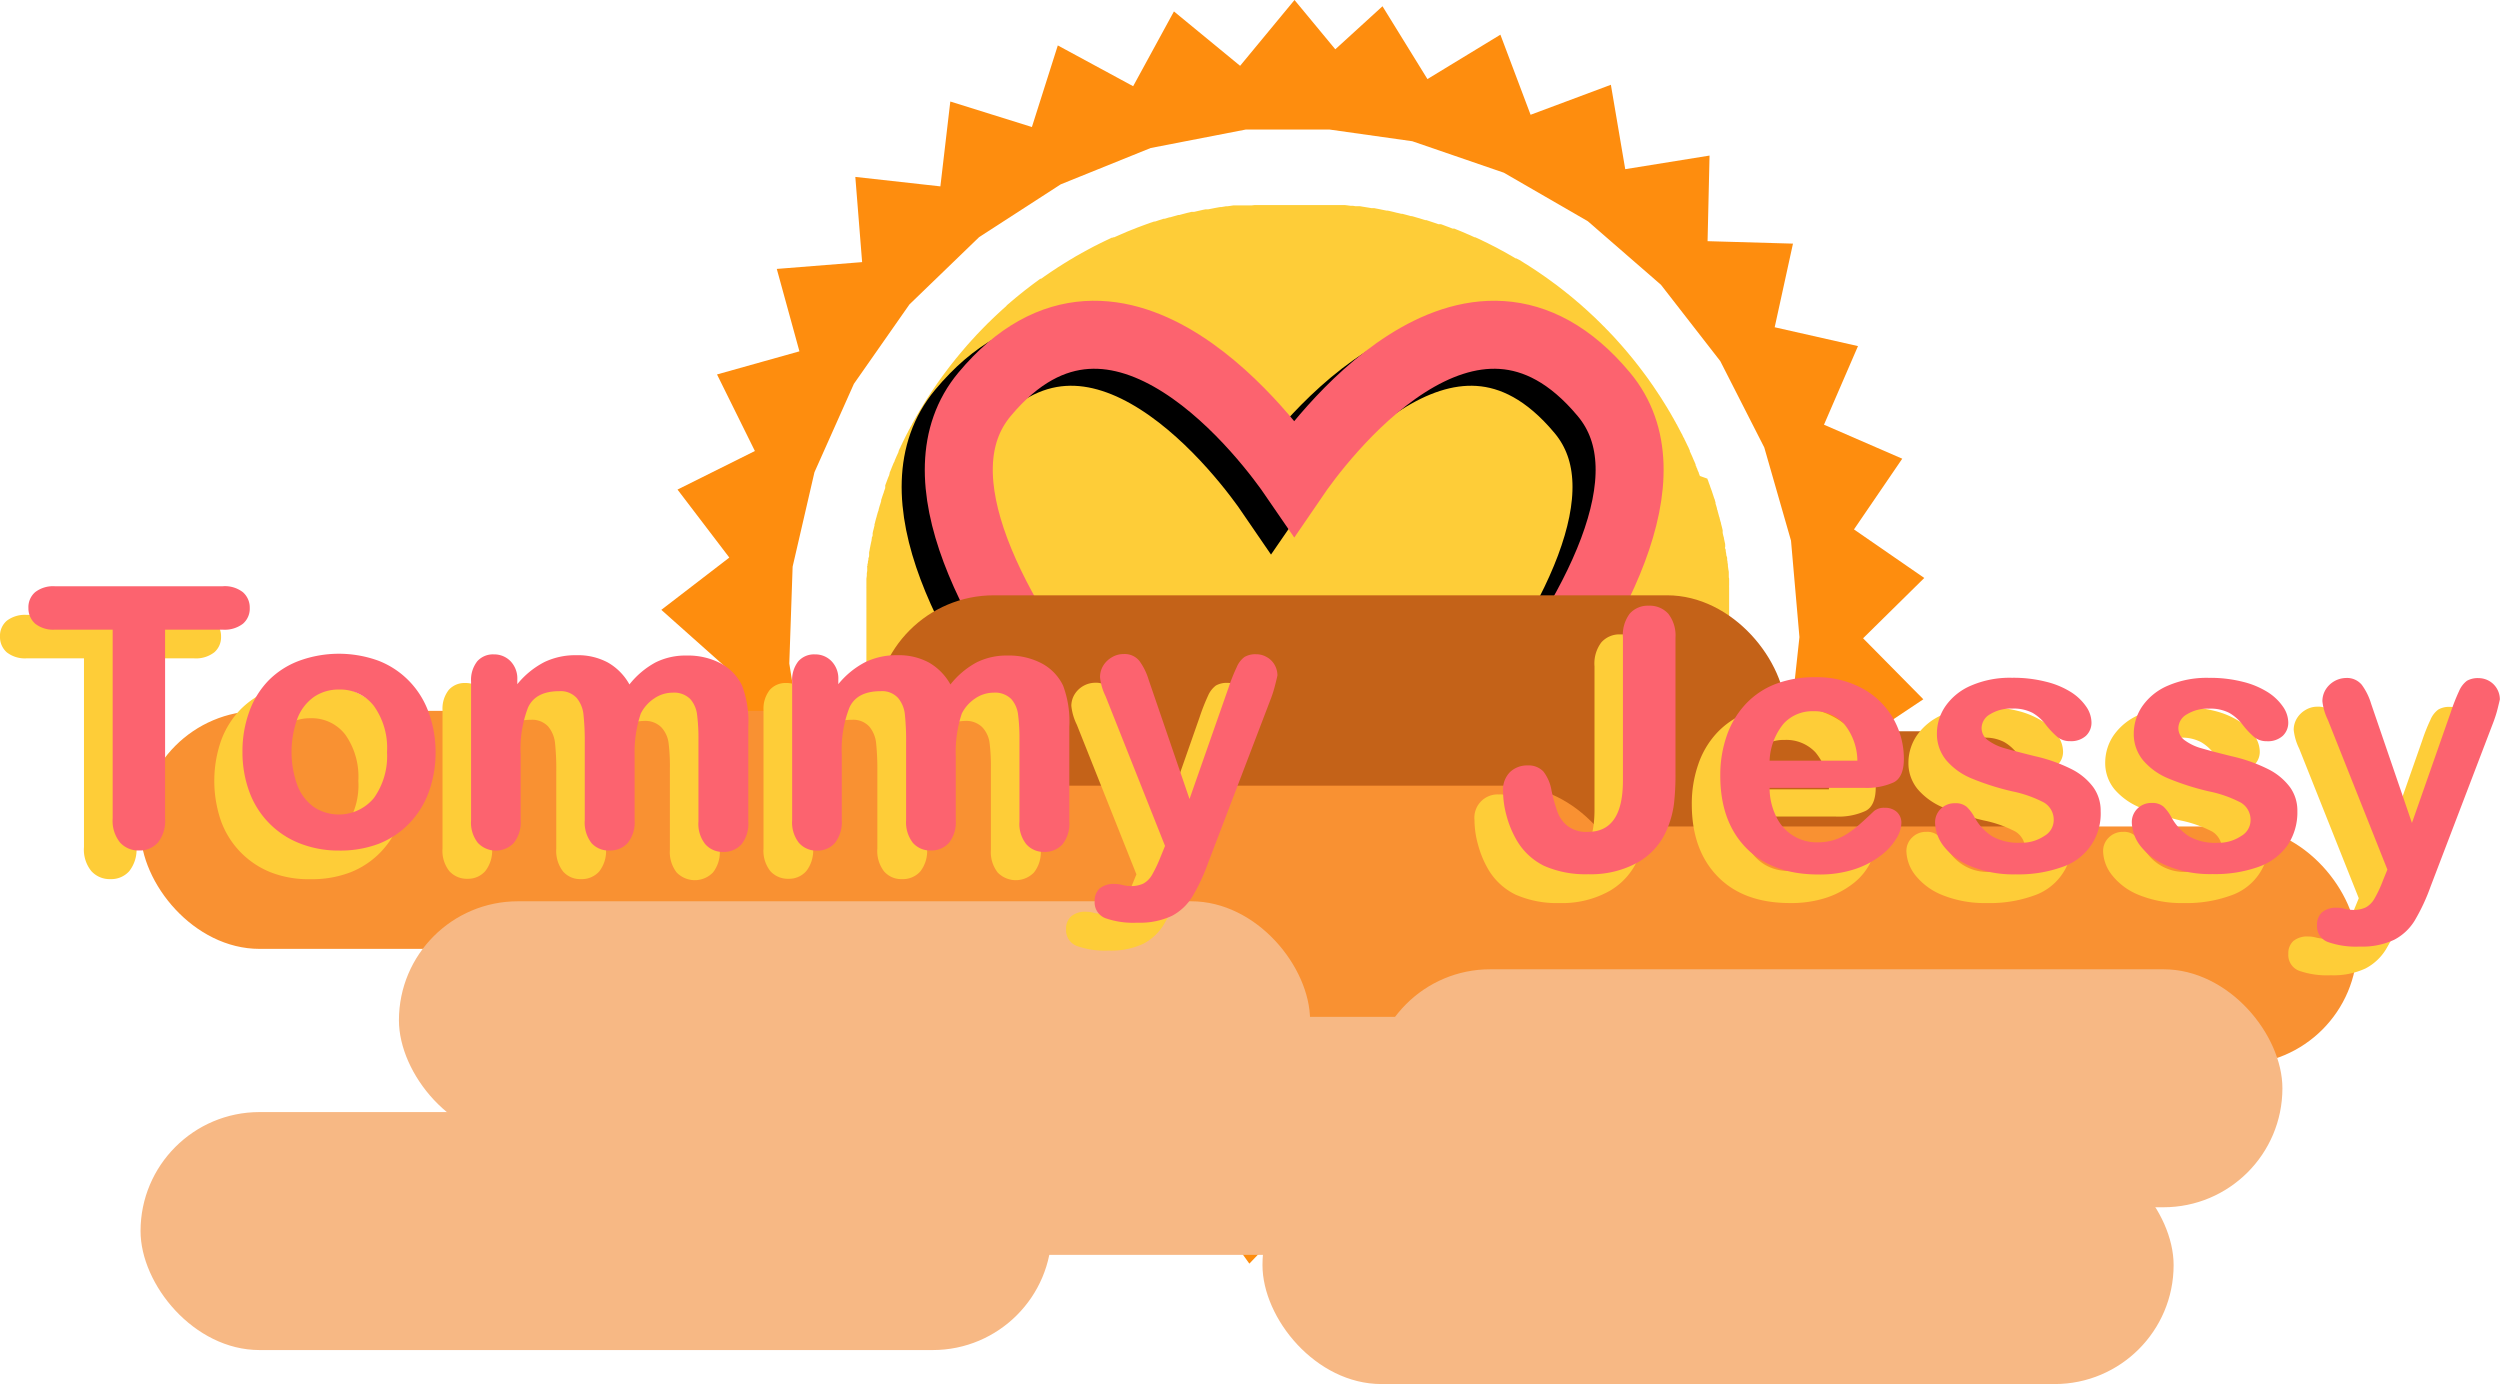 <svg xmlns="http://www.w3.org/2000/svg" viewBox="0 0 367.67 203.55"><title>background-sun</title><g id="圖層_2" data-name="圖層 2"><g id="圖層_4" data-name="圖層 4"><path d="M254.3,92.63v-.4c0-.14,0-.27,0-.41s0-.3,0-.44,0-.3,0-.44,0-.28,0-.41v-.14a.57.57,0,0,0,0-.13v-.13c0-.09,0-.18,0-.26s0-.25,0-.38l0-.35c0-.14,0-.29,0-.43l0-.41c0-.06,0-.11,0-.17s0-.2,0-.31l0-.35a1.49,1.49,0,0,0,0-.21c0-.15,0-.29,0-.44s0-.31,0-.46a2.54,2.54,0,0,1,0-.29.88.88,0,0,0,0-.16l0-.31c0-.12,0-.23,0-.35s0-.23-.05-.34a2.91,2.91,0,0,0,0-.31,1,1,0,0,0,0-.17c0-.09,0-.19,0-.29s-.05-.3-.07-.45l-.06-.44,0-.21-.06-.35c0-.1,0-.2-.05-.3l0-.17c0-.13,0-.26-.07-.4s-.05-.29-.08-.43l-.06-.34c0-.13,0-.25-.08-.37s0-.17,0-.26l0-.13,0-.13a.59.59,0,0,1,0-.13l-.09-.4-.09-.43c0-.15-.07-.29-.1-.43l-.09-.4,0-.13,0-.13,0-.13-.06-.25-.09-.37-.09-.33c0-.15-.07-.29-.11-.43l-.1-.4s0-.1-.05-.16l-.08-.29-.09-.34-.06-.2c0-.12-.07-.24-.11-.35l0-.11-.12-.41-.09-.28a1,1,0,0,0,0-.16l-.09-.3c0-.11-.07-.22-.11-.33s-.07-.22-.11-.33a2.47,2.47,0,0,0-.1-.29.75.75,0,0,0-.05-.16l-.09-.28-.1-.27a1.8,1.8,0,0,0-.08-.21l-.12-.37-.08-.2-.12-.33c0-.1-.07-.19-.11-.29s0-.1-.05-.15L250,70l-.16-.42c0-.11-.08-.21-.13-.32a1.67,1.67,0,0,0-.08-.2c0-.11-.09-.21-.13-.32s0-.13-.08-.19a.69.69,0,0,0-.05-.13l0-.12c-.05-.12-.11-.25-.16-.38l-.18-.4-.17-.41c-.06-.12-.11-.25-.17-.37a.61.61,0,0,1-.05-.12l-.06-.12-.06-.13,0-.11c-.06-.13-.12-.25-.17-.38s-.13-.26-.19-.39l-.19-.4-.18-.37-.08-.15c0-.09-.09-.18-.14-.27l-.15-.32c0-.06-.07-.12-.1-.19l-.16-.3-.21-.4c-.06-.12-.12-.24-.19-.36l-.08-.14c0-.09-.1-.18-.15-.27a3,3,0,0,0-.16-.31c-.06-.1-.12-.2-.17-.3a2.54,2.54,0,0,0-.16-.28l-.08-.14-.14-.25-.15-.26s-.05-.09-.08-.14l-.16-.26-.18-.31-.18-.3a2.26,2.26,0,0,1-.16-.26l-.09-.14-.22-.35-.23-.37a2.9,2.9,0,0,0-.19-.29l-.11-.18-.2-.29a2.33,2.33,0,0,0-.17-.26l-.09-.14-.23-.34-.24-.36-.26-.37-.23-.33-.08-.11-.07-.11a.76.76,0,0,1-.08-.11l-.08-.11-.24-.33-.26-.35-.27-.36-.24-.32-.1-.13-.19-.25c-.07-.09-.14-.19-.22-.28a1.83,1.83,0,0,0-.13-.16l-.21-.28-.28-.34c-.08-.11-.17-.21-.26-.32a1.47,1.47,0,0,1-.1-.13c-.07-.07-.13-.15-.2-.23l-.22-.27-.23-.27-.2-.24-.11-.12a2,2,0,0,0-.19-.22c-.06-.08-.13-.15-.19-.22l-.11-.13-.21-.23c-.07-.09-.15-.17-.23-.26s-.16-.17-.23-.26l-.21-.23-.11-.12-.28-.3-.31-.32-.23-.25-.15-.15-.25-.25-.21-.23-.12-.11-.29-.29c-.1-.11-.21-.21-.31-.31l-.32-.31-.29-.29-.1-.09-.09-.09-.1-.09-.1-.09-.3-.28-.32-.3-.33-.3-.3-.27-.13-.11-.23-.21-.26-.23-.16-.14-.27-.22-.33-.29-.32-.26-.12-.11-.24-.19-.27-.23-.28-.21-.24-.2-.13-.1-.23-.18-.23-.18-.13-.1-.25-.19-.27-.21-.29-.21-.25-.18-.13-.1-.33-.24-.36-.26a2.83,2.83,0,0,0-.28-.2l-.17-.12-.29-.2-.26-.18-.13-.09-.34-.23-.37-.25-.37-.24-.34-.22-.11-.07-.11-.08-.12-.07-.11-.07-.35-.21-.37-.24-.38-.23L223,38,222.9,38l-.12-.07-.18-.11-.3-.17a1.18,1.18,0,0,0-.19-.11l-.3-.17-.38-.22-.36-.2-.14-.07-.28-.15-.31-.17-.18-.1-.35-.18-.2-.1-.26-.13a2.1,2.1,0,0,0-.26-.13l-.15-.08-.27-.14-.32-.15-.31-.15-.28-.14-.15-.07-.26-.12-.4-.18-.1,0-.33-.15-.19-.09-.32-.14-.29-.12-.15-.07-.37-.16-.41-.17-.32-.13-.35-.14-.24-.1-.13,0-.12,0-.13-.05-.38-.15-.41-.15-.42-.16-.38-.14-.12,0-.13,0-.13,0-.24-.09-.36-.12-.33-.11-.42-.14-.39-.13-.15,0-.3-.09-.33-.1-.21-.07-.43-.12-.43-.13-.29-.08-.15,0-.3-.09-.34-.09-.34-.09-.3-.08-.16,0-.28-.07-.45-.1-.43-.11-.21-.05-.34-.08-.3-.06-.16,0-.4-.08-.44-.09-.34-.07-.37-.07-.25-.05-.13,0-.14,0-.12,0-.41-.07-.43-.07-.44-.07-.4-.07-.14,0-.13,0-.13,0-.26,0-.37-.06-.34,0-.44-.06-.41-.05-.16,0-.31,0-.35,0-.21,0-.44,0-.46,0-.29,0h-.17l-.3,0-.35,0-.35,0-.31,0h-.46l-.46,0-.44,0h-4.13l-.44,0H187.1l-.37,0-.35,0-.44,0-.41,0h-.16l-.31,0-.35,0-.21,0-.44.05-.46,0-.29,0-.16,0-.31,0-.35,0-.35,0-.31,0-.16,0-.29,0-.45.07-.44.06-.21,0-.35.06-.3.05-.17,0-.4.07-.43.08-.35.07-.36.07-.26.05-.13,0-.13,0-.13,0-.4.08-.43.1-.44.1-.39.09-.13,0-.13,0-.13,0-.26.07-.36.08-.34.09-.42.11-.4.11-.16,0-.3.09-.33.09-.21.06-.35.1-.1,0-.42.13-.27.08-.16,0-.3.1-.33.1-.33.11-.3.1-.15,0-.28.1-.28.09-.21.08-.37.13-.19.07-.33.12-.29.11-.16.06-.38.14-.41.17-.32.12-.2.08-.32.13-.2.08-.12.05-.12.06-.38.16-.4.17-.41.18-.37.16-.12.06-.12,0-.13.06-.12,0-.37.18-.4.19-.4.19-.36.18-.15.07-.28.14-.31.16-.19.09-.31.16-.39.21-.36.19-.14.08-.28.15-.3.17a3.07,3.07,0,0,0-.31.17l-.27.15-.14.08-.26.14-.25.15-.14.09-.27.16-.3.17-.3.19-.26.16-.14.08-.35.22-.37.24-.3.18-.17.12-.29.19-.26.17-.14.09-.34.23-.36.25-.37.25-.33.24-.11.07-.11.08L153,41l-.11.07-.33.25-.36.26-.35.26-.33.25-.13.1-.24.19-.28.21-.17.13-.27.22-.34.27-.32.26-.13.11-.24.19-.27.23-.26.22-.24.2-.12.11-.23.19-.22.19L148,45l-.23.21-.26.23-.26.24-.23.21-.12.11-.3.28-.32.3-.25.24-.16.15-.24.24-.23.22-.12.11-.28.29-.32.32-.3.31-.29.3-.09.09-.09.1-.09.1-.1.09-.27.3-.3.33-.3.32a4.12,4.12,0,0,1-.28.31l-.1.12-.21.23-.23.27-.14.16-.22.26-.29.34-.26.31-.11.13-.19.24-.23.27-.21.27-.2.25-.1.12-.18.23-.18.23-.1.13c-.06.09-.13.17-.19.25l-.21.28-.21.28c-.06.08-.12.17-.19.25l-.09.13c-.09.11-.16.22-.24.33l-.26.36-.2.28-.13.18-.19.28-.18.26-.09.14-.23.33c-.08.13-.17.25-.25.37l-.24.37-.22.34-.08.12-.07.11-.07.11-.07.11-.22.35c-.07.13-.15.25-.23.38l-.23.37-.21.36-.07.11-.07.11a1.74,1.74,0,0,1-.1.19l-.18.3-.1.18c-.06.1-.12.2-.17.3l-.22.39c-.06.12-.13.24-.2.36l-.08.14c0,.09-.09.18-.14.27l-.17.31c0,.06-.07.12-.1.19l-.18.34c0,.07-.07.13-.1.2l-.14.26a2.1,2.1,0,0,1-.13.26l-.07.15c-.05.09-.09.19-.14.28l-.15.31c-.06.11-.1.21-.15.32s-.09.18-.14.28l-.07.14c0,.09-.08.18-.13.27l-.17.39a.93.93,0,0,0,0,.1l-.15.33-.09.2c-.05.1-.09.21-.14.32l-.12.28-.07.15c0,.13-.1.25-.16.38s-.11.27-.17.41-.09.21-.13.32-.09.23-.14.35l-.1.24-.05.12s0,.09,0,.13a.61.61,0,0,1-.05.12c0,.13-.09.25-.14.38l-.16.42-.15.41c-.05.13-.1.26-.14.38l0,.13s0,.08,0,.13a.56.56,0,0,0,0,.12l-.09.25-.12.35c0,.11-.08.22-.11.33s-.1.28-.14.42-.09.26-.13.39,0,.1,0,.16l-.09.29a3.38,3.38,0,0,1-.11.34l-.06.2-.12.43c0,.15-.09.29-.13.44s-.06.19-.08.28,0,.11-.05.16,0,.2-.08.3l-.09.33-.09.34c0,.1-.05.2-.08.3s0,.11,0,.16-.05.19-.07.29-.07.3-.11.44-.07.29-.1.44a1.46,1.46,0,0,0,0,.2c0,.12,0,.23-.08.35s0,.2-.07.3l0,.16-.09.4-.09.43a3.4,3.4,0,0,1-.07.34l-.06.37-.06.26a.69.69,0,0,1,0,.13.59.59,0,0,0,0,.13l0,.13c0,.13,0,.27-.07.4s0,.29-.07.44,0,.29-.07.43,0,.27-.07.41,0,.09,0,.13,0,.09,0,.13,0,.09,0,.13l0,.26-.06.37c0,.12,0,.23,0,.35l-.06.44c0,.13,0,.27,0,.4s0,.11,0,.17l0,.3c0,.12,0,.24,0,.35a1.49,1.49,0,0,0,0,.21c0,.15,0,.3,0,.45s0,.3,0,.45,0,.2,0,.3,0,.1,0,.16,0,.21,0,.31l0,.35c0,.11,0,.23,0,.35s0,.2,0,.31,0,.11,0,.16a2.83,2.83,0,0,1,0,.29c0,.16,0,.31,0,.46l0,.45v.21c0,.12,0,.23,0,.35s0,.21,0,.31,0,.11,0,.16v.41c0,.15,0,.3,0,.45v1.38c0,.13,0,.27,0,.41s0,.29,0,.44,0,.29,0,.44,0,.27,0,.41v.13a.66.66,0,0,1,0,.14V96a2.28,2.28,0,0,1,0,.26c0,.12,0,.25,0,.37s0,.24,0,.35l0,.44c0,.14,0,.27,0,.41s0,.11,0,.16,0,.21,0,.31l0,.35c0,.07,0,.14,0,.21s0,.3,0,.45,0,.3,0,.45l0,.3s0,.1,0,.16,0,.2,0,.31l0,.35c0,.11,0,.23,0,.34s0,.21,0,.31,0,.11,0,.16,0,.2,0,.29,0,.31.07.46l.06.44a1.55,1.55,0,0,0,0,.21c0,.11,0,.23.05.34s0,.21,0,.31l0,.16c0,.14,0,.27.07.4s0,.29.08.44l.06.34c0,.12,0,.24.08.37a2.21,2.21,0,0,0,.05.25s0,.09,0,.14l0,.13,0,.13c0,.13,0,.26.08.4s.06.28.1.43l.09.43.09.4s0,.08,0,.13,0,.08,0,.13a.5.5,0,0,1,0,.13l.06.25.09.36.09.34c0,.14.07.29.11.43s.07.26.11.39,0,.11,0,.16.06.2.08.3.06.23.1.34l.06.2c0,.12.07.23.1.35l0,.1.12.42.09.28s0,.1.05.15.06.2.1.3.06.22.1.33.08.23.11.34.07.19.1.29,0,.11,0,.16l.09.27c0,.1.07.19.1.28l.08.21c0,.12.08.25.13.37a1.59,1.59,0,0,0,.07.2l.12.32.11.3.06.15c0,.13.09.25.14.38s.11.28.16.41.09.22.13.33,0,.13.08.19l.13.33c0,.06.05.13.08.19l0,.12a.5.5,0,0,1,.05.13c.06.12.11.25.16.37l.18.41.18.4c0,.13.11.25.16.38l.06.12a.61.61,0,0,0,0,.12l.06.12.05.12.18.37.18.4c.07.13.13.27.2.4l.18.37a.61.61,0,0,0,.07.14,2.44,2.44,0,0,0,.14.28l.15.32a1.62,1.62,0,0,1,.1.18c.05.11.11.21.16.31l.21.39c.06.12.12.24.19.36a1.09,1.09,0,0,0,.08.15l.15.27.16.31.18.3.15.27a1.09,1.09,0,0,0,.08.15l.14.25.15.25.08.14c.06.09.11.18.16.27l.18.3.18.3c.06.09.11.18.16.27l.09.14c.07.11.14.23.22.34s.16.25.23.38l.19.29a1.74,1.74,0,0,1,.11.18c.07.09.13.19.2.29l.17.26.09.13c.07.12.15.23.23.35l.25.36.25.36.23.34.08.11a1,1,0,0,1,.08.11l.07.1.08.11.24.33.26.36.27.35.24.33a1.13,1.13,0,0,1,.1.13l.2.25.21.27.13.17.21.27.28.35.26.31a1.47,1.47,0,0,0,.1.13l.2.24.22.27.23.27.2.23.11.13c.06.07.12.15.19.22l.19.22.11.12.21.24c.08.08.15.17.23.26l.24.26.2.22.12.13a3.83,3.83,0,0,0,.28.29l.3.33.24.25.14.15.25.25.22.22.11.12.29.29.31.31.32.31.29.28.1.1.1.09.09.09.1.09.3.28.33.3.32.3.31.27.12.11.23.2.26.24.16.13.27.23.34.28.31.27.13.1.24.2.27.22.27.22.24.19.13.11.23.18.23.18.13.1.25.18.28.22a2.83,2.83,0,0,0,.28.2l.25.19.13.1.33.24.36.26.28.2.17.12.29.2.26.18.13.09.34.23.37.24.37.25.34.22.11.07.12.07a.41.41,0,0,0,.11.07l.11.07.35.22.37.23.38.23.35.21.12.07.11.07.18.1.3.18.19.11.3.17.39.21.35.2.15.08.27.15.31.16.18.1.35.18.2.11.26.13.26.13.15.07.28.14.31.16.31.15.29.13a.61.61,0,0,0,.14.07l.27.13.39.18.1,0,.33.16.19.08.32.14.29.13.15.06.38.16.4.17.33.14.34.13.25.1.12.05.12,0,.13.05.38.15.41.15.42.15.38.15.13,0,.12.05.13,0,.25.08.35.13.33.11.42.14.39.12.16,0,.29.09.34.11.2.06.43.13.44.13.28.08.16,0,.3.08.33.1.34.08.3.08.16,0,.28.08.45.1.43.11.21.05.34.07.31.07.16,0,.4.08.43.09.34.07.37.07.25.05.14,0,.13,0,.13,0,.4.07.44.08.43.07.41.06.13,0,.13,0,.13,0,.26,0,.37.05.35.05.43,0,.41.05.16,0,.31,0,.35,0,.21,0,.44,0,.46,0,.29,0h.17l.31,0,.35,0,.34,0,.32,0h.16l.29,0,.46,0,.45,0h5.37l.26,0h.37l.35,0,.44,0,.41,0h.16l.31,0,.35,0h.21l.45-.05.45,0,.29,0h.17l.31,0,.34,0,.35-.05.31,0,.16,0,.29,0,.45-.07.45-.06.21,0,.34-.06.31-.05.16,0,.4-.07L202,156l.34-.06.36-.07.26-.05.13,0,.13,0,.13,0,.4-.09.44-.09.43-.1.4-.09.12,0,.14,0,.12,0,.26-.07c.12,0,.24,0,.36-.09l.34-.08.43-.12.39-.1.16-.05.3-.08.34-.09.2-.06.35-.11.1,0,.42-.12.28-.09.15-.05.3-.09.33-.11.33-.11.3-.09.16-.06.27-.09.28-.1.21-.07.37-.13.2-.07.32-.13.29-.1.16-.06.38-.15.41-.16.32-.12.2-.08.32-.14.2-.07.12-.06.12,0,.38-.16.41-.17.4-.18.37-.17.12,0,.13-.06.12-.05.12-.06.37-.17.4-.19.4-.19.37-.18.14-.07.28-.14.31-.16.19-.1.31-.16.39-.2.36-.19.14-.08.28-.15.31-.17.3-.17.27-.15.14-.08.26-.15.25-.15.14-.08.27-.16.3-.18.3-.18.26-.16.14-.09.35-.21.37-.24.3-.19.18-.11.29-.19.26-.17.13-.09.34-.23.37-.25.36-.26.34-.23.11-.08.1-.07.11-.08.11-.08.33-.24.36-.26.35-.26.33-.25.13-.1.24-.19.28-.21.17-.13.27-.22.34-.28.32-.25.13-.11.24-.2.27-.22.26-.23.24-.2.13-.1.22-.19.22-.2.12-.11.23-.2.26-.23.26-.24.23-.21.12-.11.3-.28.32-.3.26-.24.15-.15.25-.24.22-.22.12-.12.29-.29.31-.31.31-.32.28-.29.09-.1.1-.09.09-.1.09-.1.28-.3.3-.32.29-.33.28-.3.11-.13.2-.23c.08-.09.16-.17.23-.26l.14-.16c.08-.09.15-.18.23-.26s.19-.23.28-.34l.26-.31.11-.13.2-.24.22-.27.22-.28.19-.24a.64.64,0,0,0,.1-.13l.18-.22c.07-.08.12-.16.18-.24a.64.64,0,0,0,.1-.13,2.35,2.35,0,0,0,.19-.25l.21-.27.21-.28c.06-.09.13-.17.19-.25l.1-.14c.08-.1.16-.22.24-.33l.25-.36.21-.28.12-.17.2-.29.17-.25.1-.14.22-.34c.09-.12.17-.24.25-.37l.24-.37.23-.34.07-.11.07-.11.07-.11.07-.12.22-.34.23-.38.23-.38.21-.35.07-.11.07-.12.1-.18.18-.3.1-.18.17-.31c.08-.12.15-.25.22-.38l.2-.36.08-.14.15-.28.16-.3c0-.07.07-.13.1-.19l.18-.35.1-.19.14-.27.13-.26s0-.09.07-.14l.14-.28c.05-.11.11-.21.16-.31l.15-.32.13-.28.07-.15c0-.09.09-.17.13-.26l.18-.4a1,1,0,0,0,0-.1c.05-.11.11-.22.15-.33l.09-.19.14-.32.12-.29a1,1,0,0,0,.07-.15l.16-.37.17-.41c0-.11.09-.21.13-.32l.14-.35.1-.24a.5.5,0,0,0,0-.13l.05-.12a.61.61,0,0,1,0-.12l.14-.39c.06-.13.11-.27.16-.41l.15-.41c0-.13.1-.26.14-.39l.05-.12,0-.13.05-.12c0-.09,0-.17.08-.25l.13-.36c0-.11.07-.22.11-.33s.09-.27.13-.41.09-.26.13-.39,0-.11.05-.16l.09-.3.11-.33.06-.2.12-.43.14-.44c0-.1,0-.19.07-.28s0-.11,0-.16.05-.2.08-.3l.09-.34.09-.34c0-.1,0-.2.08-.3s0-.1,0-.16a2.86,2.86,0,0,0,.07-.28c0-.15.07-.3.11-.45s.07-.29.11-.43,0-.14,0-.21.05-.22.08-.34,0-.2.07-.3l0-.16.09-.4.09-.43c0-.12,0-.23.07-.35s0-.24.07-.36a2.38,2.38,0,0,1,.05-.26.59.59,0,0,0,0-.13l0-.13a.51.51,0,0,1,0-.13c0-.14.05-.27.07-.41s.05-.29.08-.43,0-.29.07-.44l.06-.4s0-.09,0-.13a.69.69,0,0,0,0-.13s0-.09,0-.14,0-.17,0-.26,0-.24.05-.37,0-.23,0-.34,0-.29.05-.44,0-.27.05-.41,0-.11,0-.16l0-.31c0-.11,0-.23,0-.35l0-.2c0-.15,0-.3,0-.45s0-.3,0-.46l0-.29a.86.86,0,0,1,0-.16c0-.11,0-.21,0-.31l0-.35c0-.12,0-.23,0-.35s0-.21,0-.31,0-.11,0-.17,0-.19,0-.29,0-.3,0-.45,0-.3,0-.45a1.48,1.48,0,0,1,0-.21v-.35c0-.11,0-.21,0-.31a1,1,0,0,0,0-.17c0-.13,0-.27,0-.41v-.79c0-.12,0-.25,0-.37Z" fill="#fecd38"/><path d="M274,93.87,283,85l-10.34-7.14,7.1-10.4-11.51-5,5-11.56L261,48.13l2.69-12.3-12.56-.36.29-12.59-12.4,2-2.11-12.41L225.1,16.88,220.66,5.1l-10.73,6.53L203.32.92l-6.94,6.33-6-7.25-8,9.68-9.73-8-6,11-11.08-6-3.81,12-12-3.75-1.46,12.48-12.51-1.39,1,12.53-12.55,1,3.33,12.12-12.12,3.4,5.57,11.26L99.64,72l7.62,10-10,7.69,9.39,8.36-8.32,9.45,10.81,6.41-6.36,10.86L114.66,129l-4.17,11.88,12.42,1.89-1.83,12.46,12.56-.52.58,12.58,12.23-2.9,3,12.23,11.45-5.18,5.25,11.44,10.25-7.27,7.34,10.23,8.67-9.09,9.16,8.64,6.78-10.58L219,181.58l4.64-11.68,11.72,4.58,2.33-12.35L250,164.39,250,151.82l12.59-.14-2.48-12.33,12.33-2.54-4.77-11.62,11.61-4.85-6.9-10.5,10.48-7Zm-10.9,14L259,121.5l-6.69,12.59-9,11.07-10.92,9.16-12.46,6.91-13.56,4.4-14.14,1.74-14.22-1-13.76-3.69-12.81-6.25-11.38-8.58-9.54-10.59-7.34-12.21-4.87-13.39-2.23-14.08.49-14.24,3.21-13.89,5.8-13,8.17-11.68L144,34.87l12-7.76,13.22-5.34,14-2.72h12.3l12.18,1.72,13.47,4.63,12.34,7.13,10.76,9.35L253,53.11l6.47,12.7,3.93,13.7,1.24,14.19Z" fill="#fe8d0e"/><path d="M232.48,60.5c-19.73-23.67-42.38,7.57-45.55,12.2-3.16-4.63-25.81-35.87-45.54-12.2-19.93,23.92,45.3,82.38,45.54,82.17C187.18,142.88,252.41,84.42,232.48,60.5Z" fill="none" stroke="#000" stroke-linecap="round" stroke-miterlimit="10" stroke-width="10"/><path d="M235.88,58c-19.73-23.67-42.38,7.57-45.54,12.2-3.17-4.63-25.82-35.87-45.55-12.2-19.92,23.91,45.3,82.38,45.55,82.17C190.58,140.33,255.81,81.86,235.88,58Z" fill="none" stroke="#fc636f" stroke-linecap="round" stroke-miterlimit="10" stroke-width="10"/><rect x="128.67" y="87.55" width="134" height="35" rx="17.5" ry="17.5" fill="#c46218"/><rect x="173.67" y="107.55" width="134" height="35" rx="17.5" ry="17.5" fill="#c46218"/><rect x="20.67" y="104.55" width="134" height="35" rx="17.5" ry="17.5" fill="#f99132"/><rect x="105.67" y="115.55" width="134" height="35" rx="17.5" ry="17.5" fill="#f99132"/><rect x="212.67" y="121.55" width="134" height="35" rx="17.5" ry="17.5" fill="#f99132"/><rect x="58.67" y="132.55" width="134" height="35" rx="17.5" ry="17.5" fill="#f7b884"/><rect x="115.67" y="149.55" width="134" height="35" rx="17.5" ry="17.5" fill="#f7b884"/><rect x="201.67" y="142.55" width="134" height="35" rx="17.5" ry="17.5" fill="#f7b884"/><rect x="20.67" y="163.55" width="134" height="35" rx="17.5" ry="17.5" fill="#f7b884"/><rect x="185.67" y="168.55" width="134" height="35" rx="17.5" ry="17.5" fill="#f7b884"/><path d="M28.51,96.82H20.07v27.75A5.12,5.12,0,0,1,19,128.13a3.55,3.55,0,0,1-2.76,1.16,3.63,3.63,0,0,1-2.8-1.17,5,5,0,0,1-1.09-3.55V96.82H3.91A4.31,4.31,0,0,1,1,95.94a3,3,0,0,1-1-2.3,2.93,2.93,0,0,1,1-2.35,4.37,4.37,0,0,1,2.91-.86h24.6a4.34,4.34,0,0,1,3,.89,3,3,0,0,1,1,2.32,2.92,2.92,0,0,1-1,2.3A4.4,4.4,0,0,1,28.51,96.82Z" fill="#fecd38"/><path d="M59.84,114.83a16.8,16.8,0,0,1-1,5.86A12.88,12.88,0,0,1,56,125.3a12.52,12.52,0,0,1-4.49,3,15.73,15.73,0,0,1-5.86,1,15.27,15.27,0,0,1-5.81-1,12.81,12.81,0,0,1-7.34-7.57,18.07,18.07,0,0,1,0-11.77,12.94,12.94,0,0,1,2.84-4.59,12.59,12.59,0,0,1,4.49-2.93,17,17,0,0,1,11.67,0A12.63,12.63,0,0,1,58.87,109,16.93,16.93,0,0,1,59.84,114.83Zm-7.14,0a10.72,10.72,0,0,0-1.91-6.78,6.22,6.22,0,0,0-5.15-2.42A6.4,6.4,0,0,0,42,106.71a6.87,6.87,0,0,0-2.45,3.19,14.47,14.47,0,0,0,0,9.8,6.92,6.92,0,0,0,2.43,3.19,6.69,6.69,0,0,0,8.86-1.33A10.67,10.67,0,0,0,52.7,114.83Z" fill="#fecd38"/><path d="M89.12,115.35v9.46a4.84,4.84,0,0,1-1,3.36,3.44,3.44,0,0,1-2.69,1.12,3.35,3.35,0,0,1-2.62-1.12,4.94,4.94,0,0,1-1-3.36V113.47a36.88,36.88,0,0,0-.18-4.17,4.53,4.53,0,0,0-1-2.44,3.19,3.19,0,0,0-2.56-1c-2.32,0-3.86.8-4.6,2.4a16.9,16.9,0,0,0-1.1,6.88v9.62a4.91,4.91,0,0,1-1,3.35,3.37,3.37,0,0,1-2.64,1.13,3.44,3.44,0,0,1-2.65-1.13,4.82,4.82,0,0,1-1-3.35V104.45a4.45,4.45,0,0,1,.93-3,3.1,3.1,0,0,1,2.43-1,3.31,3.31,0,0,1,2.44,1,3.65,3.65,0,0,1,1,2.7v.67a12.47,12.47,0,0,1,4-3.26,10.52,10.52,0,0,1,4.69-1,9.44,9.44,0,0,1,4.62,1.07,8.44,8.44,0,0,1,3.18,3.23,12.2,12.2,0,0,1,3.85-3.24,9.82,9.82,0,0,1,4.56-1.06,10.41,10.41,0,0,1,5,1.15,7.32,7.32,0,0,1,3.16,3.28,15.05,15.05,0,0,1,.91,6.08v13.89a4.84,4.84,0,0,1-1,3.36,3.72,3.72,0,0,1-5.33,0,4.87,4.87,0,0,1-1-3.35v-12a27.67,27.67,0,0,0-.19-3.68,4.19,4.19,0,0,0-1.06-2.32,3.34,3.34,0,0,0-2.6-.94,4.73,4.73,0,0,0-2.67.84,5.56,5.56,0,0,0-2,2.24A17.86,17.86,0,0,0,89.12,115.35Z" fill="#fecd38"/><path d="M136.34,115.35v9.46a4.84,4.84,0,0,1-1,3.36,3.44,3.44,0,0,1-2.69,1.12,3.35,3.35,0,0,1-2.62-1.12,4.89,4.89,0,0,1-1-3.36V113.47a36.88,36.88,0,0,0-.18-4.17,4.53,4.53,0,0,0-1-2.44,3.19,3.19,0,0,0-2.56-1q-3.5,0-4.6,2.4a16.88,16.88,0,0,0-1.11,6.88v9.62a4.91,4.91,0,0,1-1,3.35,3.37,3.37,0,0,1-2.64,1.13,3.44,3.44,0,0,1-2.65-1.13,4.82,4.82,0,0,1-1-3.35V104.45a4.45,4.45,0,0,1,.93-3,3.09,3.09,0,0,1,2.43-1,3.31,3.31,0,0,1,2.44,1,3.65,3.65,0,0,1,1,2.7v.67a12.47,12.47,0,0,1,4-3.26,10.52,10.52,0,0,1,4.69-1,9.38,9.38,0,0,1,4.61,1.07,8.3,8.3,0,0,1,3.18,3.23,12.34,12.34,0,0,1,3.86-3.24,9.79,9.79,0,0,1,4.56-1.06,10.41,10.41,0,0,1,5,1.15,7.32,7.32,0,0,1,3.16,3.28,15.05,15.05,0,0,1,.91,6.08v13.89a4.84,4.84,0,0,1-1,3.36,3.72,3.72,0,0,1-5.33,0,4.87,4.87,0,0,1-1-3.35v-12a27.67,27.67,0,0,0-.19-3.68,4.19,4.19,0,0,0-1.06-2.32,3.34,3.34,0,0,0-2.6-.94,4.79,4.79,0,0,0-2.68.84,5.62,5.62,0,0,0-2,2.24A17.8,17.8,0,0,0,136.34,115.35Z" fill="#fecd38"/><path d="M166.48,130.18l.65-1.59-8.76-22a8.24,8.24,0,0,1-.81-2.77,3.26,3.26,0,0,1,.47-1.69,3.6,3.6,0,0,1,3-1.72,2.8,2.8,0,0,1,2.32,1,9,9,0,0,1,1.38,2.8l6,17.52,5.71-16.3a30,30,0,0,1,1.22-3.1,3.72,3.72,0,0,1,1.16-1.51,3.25,3.25,0,0,1,1.74-.39,3.13,3.13,0,0,1,2.69,1.59,3.14,3.14,0,0,1,.41,1.54c-.07.33-.18.8-.34,1.41s-.35,1.22-.57,1.85L173.49,131a28.06,28.06,0,0,1-2.35,5,7.65,7.65,0,0,1-3,2.8,11.16,11.16,0,0,1-5.09,1,12.38,12.38,0,0,1-4.69-.68,2.47,2.47,0,0,1-1.57-2.48,2.38,2.38,0,0,1,.75-1.88,3.17,3.17,0,0,1,2.2-.67,3.89,3.89,0,0,1,1.12.16,5.5,5.5,0,0,0,1.17.15,4.28,4.28,0,0,0,1.93-.36,3.42,3.42,0,0,0,1.27-1.27A19.81,19.81,0,0,0,166.48,130.18Z" fill="#fecd38"/><path d="M32.73,92.6H24.28v27.76a5.14,5.14,0,0,1-1.06,3.56,3.62,3.62,0,0,1-2.77,1.16,3.62,3.62,0,0,1-2.8-1.18,5.07,5.07,0,0,1-1.08-3.54V92.6H8.12a4.27,4.27,0,0,1-2.94-.87,3,3,0,0,1-1-2.31,2.91,2.91,0,0,1,1-2.34,4.31,4.31,0,0,1,2.9-.86H32.73a4.31,4.31,0,0,1,3,.88,3,3,0,0,1,1,2.32,2.92,2.92,0,0,1-1,2.31A4.39,4.39,0,0,1,32.73,92.6Z" fill="#fc636f"/><path d="M64.06,110.61a16.86,16.86,0,0,1-1,5.87,13,13,0,0,1-2.87,4.61,12.61,12.61,0,0,1-4.48,3,16,16,0,0,1-5.87,1A15.5,15.5,0,0,1,44,124a12.87,12.87,0,0,1-7.34-7.58,16.78,16.78,0,0,1-1-5.85,17,17,0,0,1,1-5.91,12.8,12.8,0,0,1,2.84-4.59A12.41,12.41,0,0,1,44,97.18a17,17,0,0,1,11.68,0,12.67,12.67,0,0,1,4.51,3,12.81,12.81,0,0,1,2.85,4.59A16.87,16.87,0,0,1,64.06,110.61Zm-7.14,0A10.63,10.63,0,0,0,55,103.84a6.22,6.22,0,0,0-5.15-2.43,6.37,6.37,0,0,0-3.67,1.08,6.88,6.88,0,0,0-2.45,3.2,14.47,14.47,0,0,0,0,9.8,7,7,0,0,0,2.42,3.19A6.69,6.69,0,0,0,55,117.35,10.62,10.62,0,0,0,56.92,110.61Z" fill="#fc636f"/><path d="M93.33,111.13v9.46a4.87,4.87,0,0,1-1,3.37,3.46,3.46,0,0,1-2.68,1.12A3.37,3.37,0,0,1,87,124a4.92,4.92,0,0,1-1-3.37V109.26a36.44,36.44,0,0,0-.19-4.17,4.49,4.49,0,0,0-1-2.44,3.18,3.18,0,0,0-2.55-1q-3.5,0-4.6,2.4A16.88,16.88,0,0,0,76.57,111v9.61a4.89,4.89,0,0,1-1,3.35,3.64,3.64,0,0,1-5.29,0,4.8,4.8,0,0,1-1-3.35V100.24a4.43,4.43,0,0,1,.92-3,3.09,3.09,0,0,1,2.44-1,3.33,3.33,0,0,1,2.44,1,3.66,3.66,0,0,1,1,2.7v.68a12.55,12.55,0,0,1,4-3.26,10.56,10.56,0,0,1,4.7-1,9.3,9.3,0,0,1,4.61,1.07,8.37,8.37,0,0,1,3.18,3.23,12.4,12.4,0,0,1,3.86-3.25,9.87,9.87,0,0,1,4.56-1,10.35,10.35,0,0,1,5,1.15,7.24,7.24,0,0,1,3.15,3.28,15,15,0,0,1,.91,6.07v13.89a4.87,4.87,0,0,1-1,3.37,3.48,3.48,0,0,1-2.69,1.12,3.39,3.39,0,0,1-2.64-1.14,4.8,4.8,0,0,1-1-3.35v-12a27.24,27.24,0,0,0-.2-3.67,4.22,4.22,0,0,0-1-2.32,3.37,3.37,0,0,0-2.61-.94,4.8,4.8,0,0,0-2.67.83,5.78,5.78,0,0,0-2,2.24A17.86,17.86,0,0,0,93.33,111.13Z" fill="#fc636f"/><path d="M140.56,111.13v9.46a4.87,4.87,0,0,1-1,3.37,3.47,3.47,0,0,1-2.68,1.12,3.37,3.37,0,0,1-2.62-1.12,4.92,4.92,0,0,1-1-3.37V109.26a36.88,36.88,0,0,0-.18-4.17,4.49,4.49,0,0,0-1-2.44,3.18,3.18,0,0,0-2.55-1c-2.33,0-3.87.8-4.6,2.4A16.88,16.88,0,0,0,123.8,111v9.61a5,5,0,0,1-1,3.35,3.37,3.37,0,0,1-2.65,1.14,3.41,3.41,0,0,1-2.65-1.14,4.85,4.85,0,0,1-1-3.35V100.24a4.43,4.43,0,0,1,.92-3,3.09,3.09,0,0,1,2.44-1,3.29,3.29,0,0,1,2.43,1,3.63,3.63,0,0,1,1,2.7v.68a12.55,12.55,0,0,1,4-3.26,10.56,10.56,0,0,1,4.7-1,9.32,9.32,0,0,1,4.61,1.07,8.44,8.44,0,0,1,3.18,3.23,12.4,12.4,0,0,1,3.86-3.25,9.87,9.87,0,0,1,4.56-1,10.35,10.35,0,0,1,5,1.15,7.24,7.24,0,0,1,3.15,3.28,15,15,0,0,1,.91,6.07v13.89a4.87,4.87,0,0,1-1,3.37,3.49,3.49,0,0,1-2.69,1.12,3.39,3.39,0,0,1-2.64-1.14,4.8,4.8,0,0,1-1-3.35v-12a27.24,27.24,0,0,0-.2-3.67,4.22,4.22,0,0,0-1-2.32,3.37,3.37,0,0,0-2.61-.94,4.8,4.8,0,0,0-2.67.83,5.78,5.78,0,0,0-2,2.24A17.86,17.86,0,0,0,140.56,111.13Z" fill="#fc636f"/><path d="M170.69,126l.65-1.59-8.76-22.05a8.12,8.12,0,0,1-.8-2.76,3.23,3.23,0,0,1,.46-1.69,3.6,3.6,0,0,1,1.29-1.25,3.34,3.34,0,0,1,1.71-.47,2.79,2.79,0,0,1,2.32,1,9.17,9.17,0,0,1,1.38,2.81l6,17.51,5.71-16.29a26.89,26.89,0,0,1,1.23-3.1,3.57,3.57,0,0,1,1.16-1.51,3.21,3.21,0,0,1,1.73-.39,3,3,0,0,1,1.55.43,2.92,2.92,0,0,1,1.15,1.16,3.1,3.1,0,0,1,.4,1.53c-.07.33-.18.8-.34,1.41a17,17,0,0,1-.57,1.85l-9.28,24.29a28.5,28.5,0,0,1-2.34,5,7.75,7.75,0,0,1-3,2.81,11.21,11.21,0,0,1-5.1,1,12.45,12.45,0,0,1-4.69-.67,2.48,2.48,0,0,1-1.56-2.48,2.41,2.41,0,0,1,.74-1.89,3.23,3.23,0,0,1,2.2-.66,4.2,4.2,0,0,1,1.12.15,5.07,5.07,0,0,0,1.18.16,4.17,4.17,0,0,0,1.93-.37,3.37,3.37,0,0,0,1.26-1.26A20.06,20.06,0,0,0,170.69,126Z" fill="#fc636f"/><path d="M242.2,98v20a39.2,39.2,0,0,1-.22,4.43,14.28,14.28,0,0,1-1,3.71,10,10,0,0,1-4.3,4.91,14.22,14.22,0,0,1-7.3,1.76,15.09,15.09,0,0,1-6.47-1.23,9.44,9.44,0,0,1-4.19-4,14.72,14.72,0,0,1-1.35-3.36,13.64,13.64,0,0,1-.52-3.62,3.42,3.42,0,0,1,3.62-3.76,2.93,2.93,0,0,1,2.32.89,6.24,6.24,0,0,1,1.2,2.76,23.73,23.73,0,0,0,.89,3.21,4.82,4.82,0,0,0,1.48,2.06,4.59,4.59,0,0,0,3,.86q5.15,0,5.14-7.54V98a5.17,5.17,0,0,1,1-3.52,3.54,3.54,0,0,1,2.8-1.18,3.64,3.64,0,0,1,2.85,1.18A5.07,5.07,0,0,1,242.2,98Z" fill="#fecd38"/><path d="M270,120.09H256a9.37,9.37,0,0,0,1,4.27,6.61,6.61,0,0,0,2.52,2.79,6.68,6.68,0,0,0,3.48.94,8.56,8.56,0,0,0,2.34-.3,7.49,7.49,0,0,0,2-.94,15,15,0,0,0,1.83-1.37q.82-.72,2.16-2A2.37,2.37,0,0,1,273,123a2.6,2.6,0,0,1,1.77.6,2.16,2.16,0,0,1,.68,1.7,4.68,4.68,0,0,1-.76,2.25,8.84,8.84,0,0,1-2.28,2.48,13.11,13.11,0,0,1-3.83,2,16.58,16.58,0,0,1-5.31.78q-6.86,0-10.66-3.91t-3.8-10.61a17.59,17.59,0,0,1,.94-5.85,12.83,12.83,0,0,1,2.73-4.63,12,12,0,0,1,4.43-3,16.06,16.06,0,0,1,5.84-1,13.89,13.89,0,0,1,7.16,1.76,11.68,11.68,0,0,1,4.47,4.55,12,12,0,0,1,1.48,5.68c0,1.79-.51,3-1.54,3.48A9.53,9.53,0,0,1,270,120.09Zm-13.92-4h12.9a8.63,8.63,0,0,0-2-5.46,5.87,5.87,0,0,0-4.49-1.81,5.68,5.68,0,0,0-4.37,1.84A9.07,9.07,0,0,0,256,116.05Z" fill="#fecd38"/><path d="M304.73,123.5a8.27,8.27,0,0,1-5.67,8.23,19,19,0,0,1-6.82,1.08,16.7,16.7,0,0,1-6.57-1.17,9.62,9.62,0,0,1-4-2.94,6,6,0,0,1-1.3-3.53,2.74,2.74,0,0,1,.84-2,2.86,2.86,0,0,1,2.11-.83,2.45,2.45,0,0,1,1.72.55,5.81,5.81,0,0,1,1.14,1.54,6.84,6.84,0,0,0,6.78,3.78,6,6,0,0,0,3.51-1,2.66,2.66,0,0,0,1.36-2.17,3,3,0,0,0-1.42-2.74,17.51,17.51,0,0,0-4.67-1.64,39,39,0,0,1-6-1.92,9.93,9.93,0,0,1-3.68-2.64,6,6,0,0,1-1.39-4,7.13,7.13,0,0,1,1.28-4,8.79,8.79,0,0,1,3.77-3,14.52,14.52,0,0,1,6-1.13,19.83,19.83,0,0,1,5,.57,12.51,12.51,0,0,1,3.68,1.54,7.44,7.44,0,0,1,2.24,2.14,4.18,4.18,0,0,1,.77,2.29,2.69,2.69,0,0,1-.82,2,3.27,3.27,0,0,1-2.34.78,2.83,2.83,0,0,1-1.86-.63,12.17,12.17,0,0,1-1.76-1.87,6.28,6.28,0,0,0-1.9-1.67,6,6,0,0,0-3-.63,5.88,5.88,0,0,0-3.21.82,2.41,2.41,0,0,0-1.28,2,2.23,2.23,0,0,0,.94,1.84,8,8,0,0,0,2.53,1.18c1.06.32,2.52.7,4.38,1.15a23.47,23.47,0,0,1,5.41,1.93,9.24,9.24,0,0,1,3.18,2.64A5.89,5.89,0,0,1,304.73,123.5Z" fill="#fecd38"/><path d="M333.66,123.5a8.24,8.24,0,0,1-5.67,8.23,19,19,0,0,1-6.82,1.08,16.62,16.62,0,0,1-6.56-1.17,9.49,9.49,0,0,1-4-2.94,5.9,5.9,0,0,1-1.31-3.53,2.74,2.74,0,0,1,.84-2,2.87,2.87,0,0,1,2.11-.83,2.45,2.45,0,0,1,1.72.55,6,6,0,0,1,1.15,1.54,6.84,6.84,0,0,0,6.77,3.78,6,6,0,0,0,3.51-1,2.68,2.68,0,0,0,1.37-2.17,3,3,0,0,0-1.42-2.74,17.74,17.74,0,0,0-4.68-1.64,39,39,0,0,1-6-1.92,9.93,9.93,0,0,1-3.68-2.64,6.07,6.07,0,0,1-1.38-4,7.12,7.12,0,0,1,1.27-4,8.79,8.79,0,0,1,3.77-3,14.52,14.52,0,0,1,6-1.13,19.83,19.83,0,0,1,5,.57,12.39,12.39,0,0,1,3.68,1.54,7.44,7.44,0,0,1,2.24,2.14,4.18,4.18,0,0,1,.77,2.29,2.69,2.69,0,0,1-.82,2,3.27,3.27,0,0,1-2.34.78,2.83,2.83,0,0,1-1.86-.63,12.17,12.17,0,0,1-1.76-1.87,6.28,6.28,0,0,0-1.9-1.67,6,6,0,0,0-3-.63,5.88,5.88,0,0,0-3.21.82,2.41,2.41,0,0,0-1.28,2,2.23,2.23,0,0,0,.94,1.84,8,8,0,0,0,2.53,1.18c1.06.32,2.52.7,4.38,1.15a23.3,23.3,0,0,1,5.41,1.93,9.06,9.06,0,0,1,3.18,2.64A5.89,5.89,0,0,1,333.66,123.5Z" fill="#fecd38"/><path d="M346.25,133.69l.65-1.59-8.76-22a8.2,8.2,0,0,1-.81-2.76,3.24,3.24,0,0,1,.47-1.69,3.6,3.6,0,0,1,1.29-1.25,3.34,3.34,0,0,1,1.71-.47,2.79,2.79,0,0,1,2.32,1,9.17,9.17,0,0,1,1.38,2.81l6,17.51,5.71-16.29a26.89,26.89,0,0,1,1.23-3.1,3.57,3.57,0,0,1,1.16-1.51,3.19,3.19,0,0,1,1.73-.39,3,3,0,0,1,1.55.43,2.92,2.92,0,0,1,1.15,1.16,3.1,3.1,0,0,1,.4,1.53c-.07.34-.18.8-.34,1.41a17,17,0,0,1-.57,1.85l-9.28,24.29a28.21,28.21,0,0,1-2.35,5,7.7,7.7,0,0,1-3,2.8,11.21,11.21,0,0,1-5.1,1,12.45,12.45,0,0,1-4.69-.67,2.48,2.48,0,0,1-1.56-2.48,2.43,2.43,0,0,1,.74-1.89,3.23,3.23,0,0,1,2.2-.66,4.2,4.2,0,0,1,1.12.15,5.07,5.07,0,0,0,1.18.16,4.1,4.1,0,0,0,1.92-.37,3.32,3.32,0,0,0,1.27-1.26A20.06,20.06,0,0,0,346.25,133.69Z" fill="#fecd38"/><path d="M246.41,93.77v20a37,37,0,0,1-.22,4.43,14.07,14.07,0,0,1-1,3.7,10,10,0,0,1-4.3,4.92,14.22,14.22,0,0,1-7.3,1.75,15.11,15.11,0,0,1-6.48-1.22,9.53,9.53,0,0,1-4.18-4,14.65,14.65,0,0,1-1.36-3.36,14.07,14.07,0,0,1-.52-3.63,3.68,3.68,0,0,1,1-2.79,3.63,3.63,0,0,1,2.6-1,3,3,0,0,1,2.32.88,6.12,6.12,0,0,1,1.2,2.77,24.62,24.62,0,0,0,.89,3.2,4.7,4.7,0,0,0,1.49,2.06,4.5,4.5,0,0,0,3,.86q5.13,0,5.13-7.53V93.77a5.21,5.21,0,0,1,1-3.52,3.54,3.54,0,0,1,2.8-1.17,3.67,3.67,0,0,1,2.86,1.17A5.16,5.16,0,0,1,246.41,93.77Z" fill="#fc636f"/><path d="M274.17,115.87H260.25a9.54,9.54,0,0,0,1,4.28,6.55,6.55,0,0,0,6,3.73,8.49,8.49,0,0,0,2.33-.3,7.86,7.86,0,0,0,2.05-.94,15.18,15.18,0,0,0,1.82-1.37c.56-.49,1.28-1.15,2.17-2a2.33,2.33,0,0,1,1.56-.47,2.56,2.56,0,0,1,1.77.6,2.14,2.14,0,0,1,.68,1.69,4.57,4.57,0,0,1-.76,2.26,8.84,8.84,0,0,1-2.28,2.48,12.85,12.85,0,0,1-3.83,2,16.52,16.52,0,0,1-5.3.78q-6.85,0-10.66-3.91T253,114.08a17.51,17.51,0,0,1,.94-5.85,13,13,0,0,1,2.74-4.63,11.83,11.83,0,0,1,4.43-3,15.81,15.81,0,0,1,5.84-1,13.86,13.86,0,0,1,7.15,1.76,11.55,11.55,0,0,1,4.47,4.55A12,12,0,0,1,280,111.6c0,1.79-.52,3-1.54,3.48A9.62,9.62,0,0,1,274.17,115.87Zm-13.92-4h12.91a8.68,8.68,0,0,0-2-5.46,5.93,5.93,0,0,0-4.5-1.81,5.69,5.69,0,0,0-4.36,1.84A9.19,9.19,0,0,0,260.25,111.83Z" fill="#fc636f"/><path d="M308.94,119.29a8.24,8.24,0,0,1-5.67,8.22,19,19,0,0,1-6.81,1.08,16.63,16.63,0,0,1-6.57-1.17,9.54,9.54,0,0,1-4-2.93,5.89,5.89,0,0,1-1.3-3.53,2.73,2.73,0,0,1,.83-2,2.85,2.85,0,0,1,2.11-.83,2.48,2.48,0,0,1,1.72.54,6.23,6.23,0,0,1,1.15,1.54A7.71,7.71,0,0,0,293,123a7.83,7.83,0,0,0,4.15.94,6,6,0,0,0,3.51-1,2.68,2.68,0,0,0,1.37-2.18,2.94,2.94,0,0,0-1.42-2.73,17.69,17.69,0,0,0-4.68-1.65,37.91,37.91,0,0,1-6-1.91,9.79,9.79,0,0,1-3.69-2.65,6.06,6.06,0,0,1-1.38-4,7.08,7.08,0,0,1,1.28-4,8.74,8.74,0,0,1,3.76-3,14.35,14.35,0,0,1,6-1.14,19.3,19.3,0,0,1,5,.58,12.39,12.39,0,0,1,3.68,1.53,7.69,7.69,0,0,1,2.24,2.14,4.21,4.21,0,0,1,.77,2.29,2.64,2.64,0,0,1-.82,2,3.25,3.25,0,0,1-2.33.78,2.87,2.87,0,0,1-1.87-.62,12.31,12.31,0,0,1-1.76-1.88,6.56,6.56,0,0,0-1.9-1.67,6.08,6.08,0,0,0-3-.62,5.8,5.8,0,0,0-3.21.82,2.39,2.39,0,0,0-1.27,2,2.2,2.2,0,0,0,.94,1.84,7.59,7.59,0,0,0,2.52,1.19c1.06.31,2.52.69,4.38,1.15a23.33,23.33,0,0,1,5.41,1.92,9,9,0,0,1,3.18,2.65A5.89,5.89,0,0,1,308.94,119.29Z" fill="#fc636f"/><path d="M337.87,119.29a8.69,8.69,0,0,1-1.43,5,8.78,8.78,0,0,1-4.24,3.18,19,19,0,0,1-6.81,1.08,16.67,16.67,0,0,1-6.57-1.17,9.61,9.61,0,0,1-4-2.93,5.89,5.89,0,0,1-1.3-3.53,2.77,2.77,0,0,1,.83-2,2.85,2.85,0,0,1,2.11-.83,2.48,2.48,0,0,1,1.72.54,6.23,6.23,0,0,1,1.15,1.54,7.71,7.71,0,0,0,2.62,2.84,7.86,7.86,0,0,0,4.16.94,6,6,0,0,0,3.5-1,2.68,2.68,0,0,0,1.37-2.18,2.94,2.94,0,0,0-1.42-2.73,17.69,17.69,0,0,0-4.68-1.65,37.91,37.91,0,0,1-6-1.91,9.79,9.79,0,0,1-3.69-2.65,6.06,6.06,0,0,1-1.38-4,7.15,7.15,0,0,1,1.28-4,8.74,8.74,0,0,1,3.76-3,14.39,14.39,0,0,1,6-1.14,19.43,19.43,0,0,1,5,.58,12.44,12.44,0,0,1,3.67,1.53,7.69,7.69,0,0,1,2.24,2.14,4.13,4.13,0,0,1,.77,2.29,2.64,2.64,0,0,1-.82,2,3.25,3.25,0,0,1-2.33.78,2.87,2.87,0,0,1-1.87-.62,12.32,12.32,0,0,1-1.75-1.88,6.6,6.6,0,0,0-1.91-1.67,6.08,6.08,0,0,0-3-.62,5.79,5.79,0,0,0-3.2.82,2.38,2.38,0,0,0-1.28,2,2.2,2.2,0,0,0,.94,1.84,7.55,7.55,0,0,0,2.53,1.19c1.05.31,2.51.69,4.37,1.15a23.33,23.33,0,0,1,5.41,1.92,9,9,0,0,1,3.18,2.65A5.89,5.89,0,0,1,337.87,119.29Z" fill="#fc636f"/><path d="M350.46,129.48l.65-1.59-8.75-22a8.26,8.26,0,0,1-.81-2.76,3.27,3.27,0,0,1,.47-1.7,3.6,3.6,0,0,1,3-1.72,2.82,2.82,0,0,1,2.32,1,9.11,9.11,0,0,1,1.38,2.8l6,17.52,5.71-16.29a28.3,28.3,0,0,1,1.22-3.1,3.69,3.69,0,0,1,1.16-1.52,3.24,3.24,0,0,1,1.73-.39,3.16,3.16,0,0,1,1.56.43,3.09,3.09,0,0,1,1.14,1.16,3.14,3.14,0,0,1,.41,1.54c-.07.33-.19.8-.34,1.41s-.35,1.22-.58,1.85l-9.28,24.29a28.84,28.84,0,0,1-2.34,5,7.72,7.72,0,0,1-3,2.8,11.05,11.05,0,0,1-5.09,1,12.38,12.38,0,0,1-4.69-.68,2.46,2.46,0,0,1-1.57-2.47,2.41,2.41,0,0,1,.74-1.89,3.19,3.19,0,0,1,2.21-.67,3.89,3.89,0,0,1,1.12.16,5.59,5.59,0,0,0,1.17.16,4.27,4.27,0,0,0,1.93-.37,3.3,3.3,0,0,0,1.26-1.26A17.81,17.81,0,0,0,350.46,129.48Z" fill="#fc636f"/></g></g></svg>